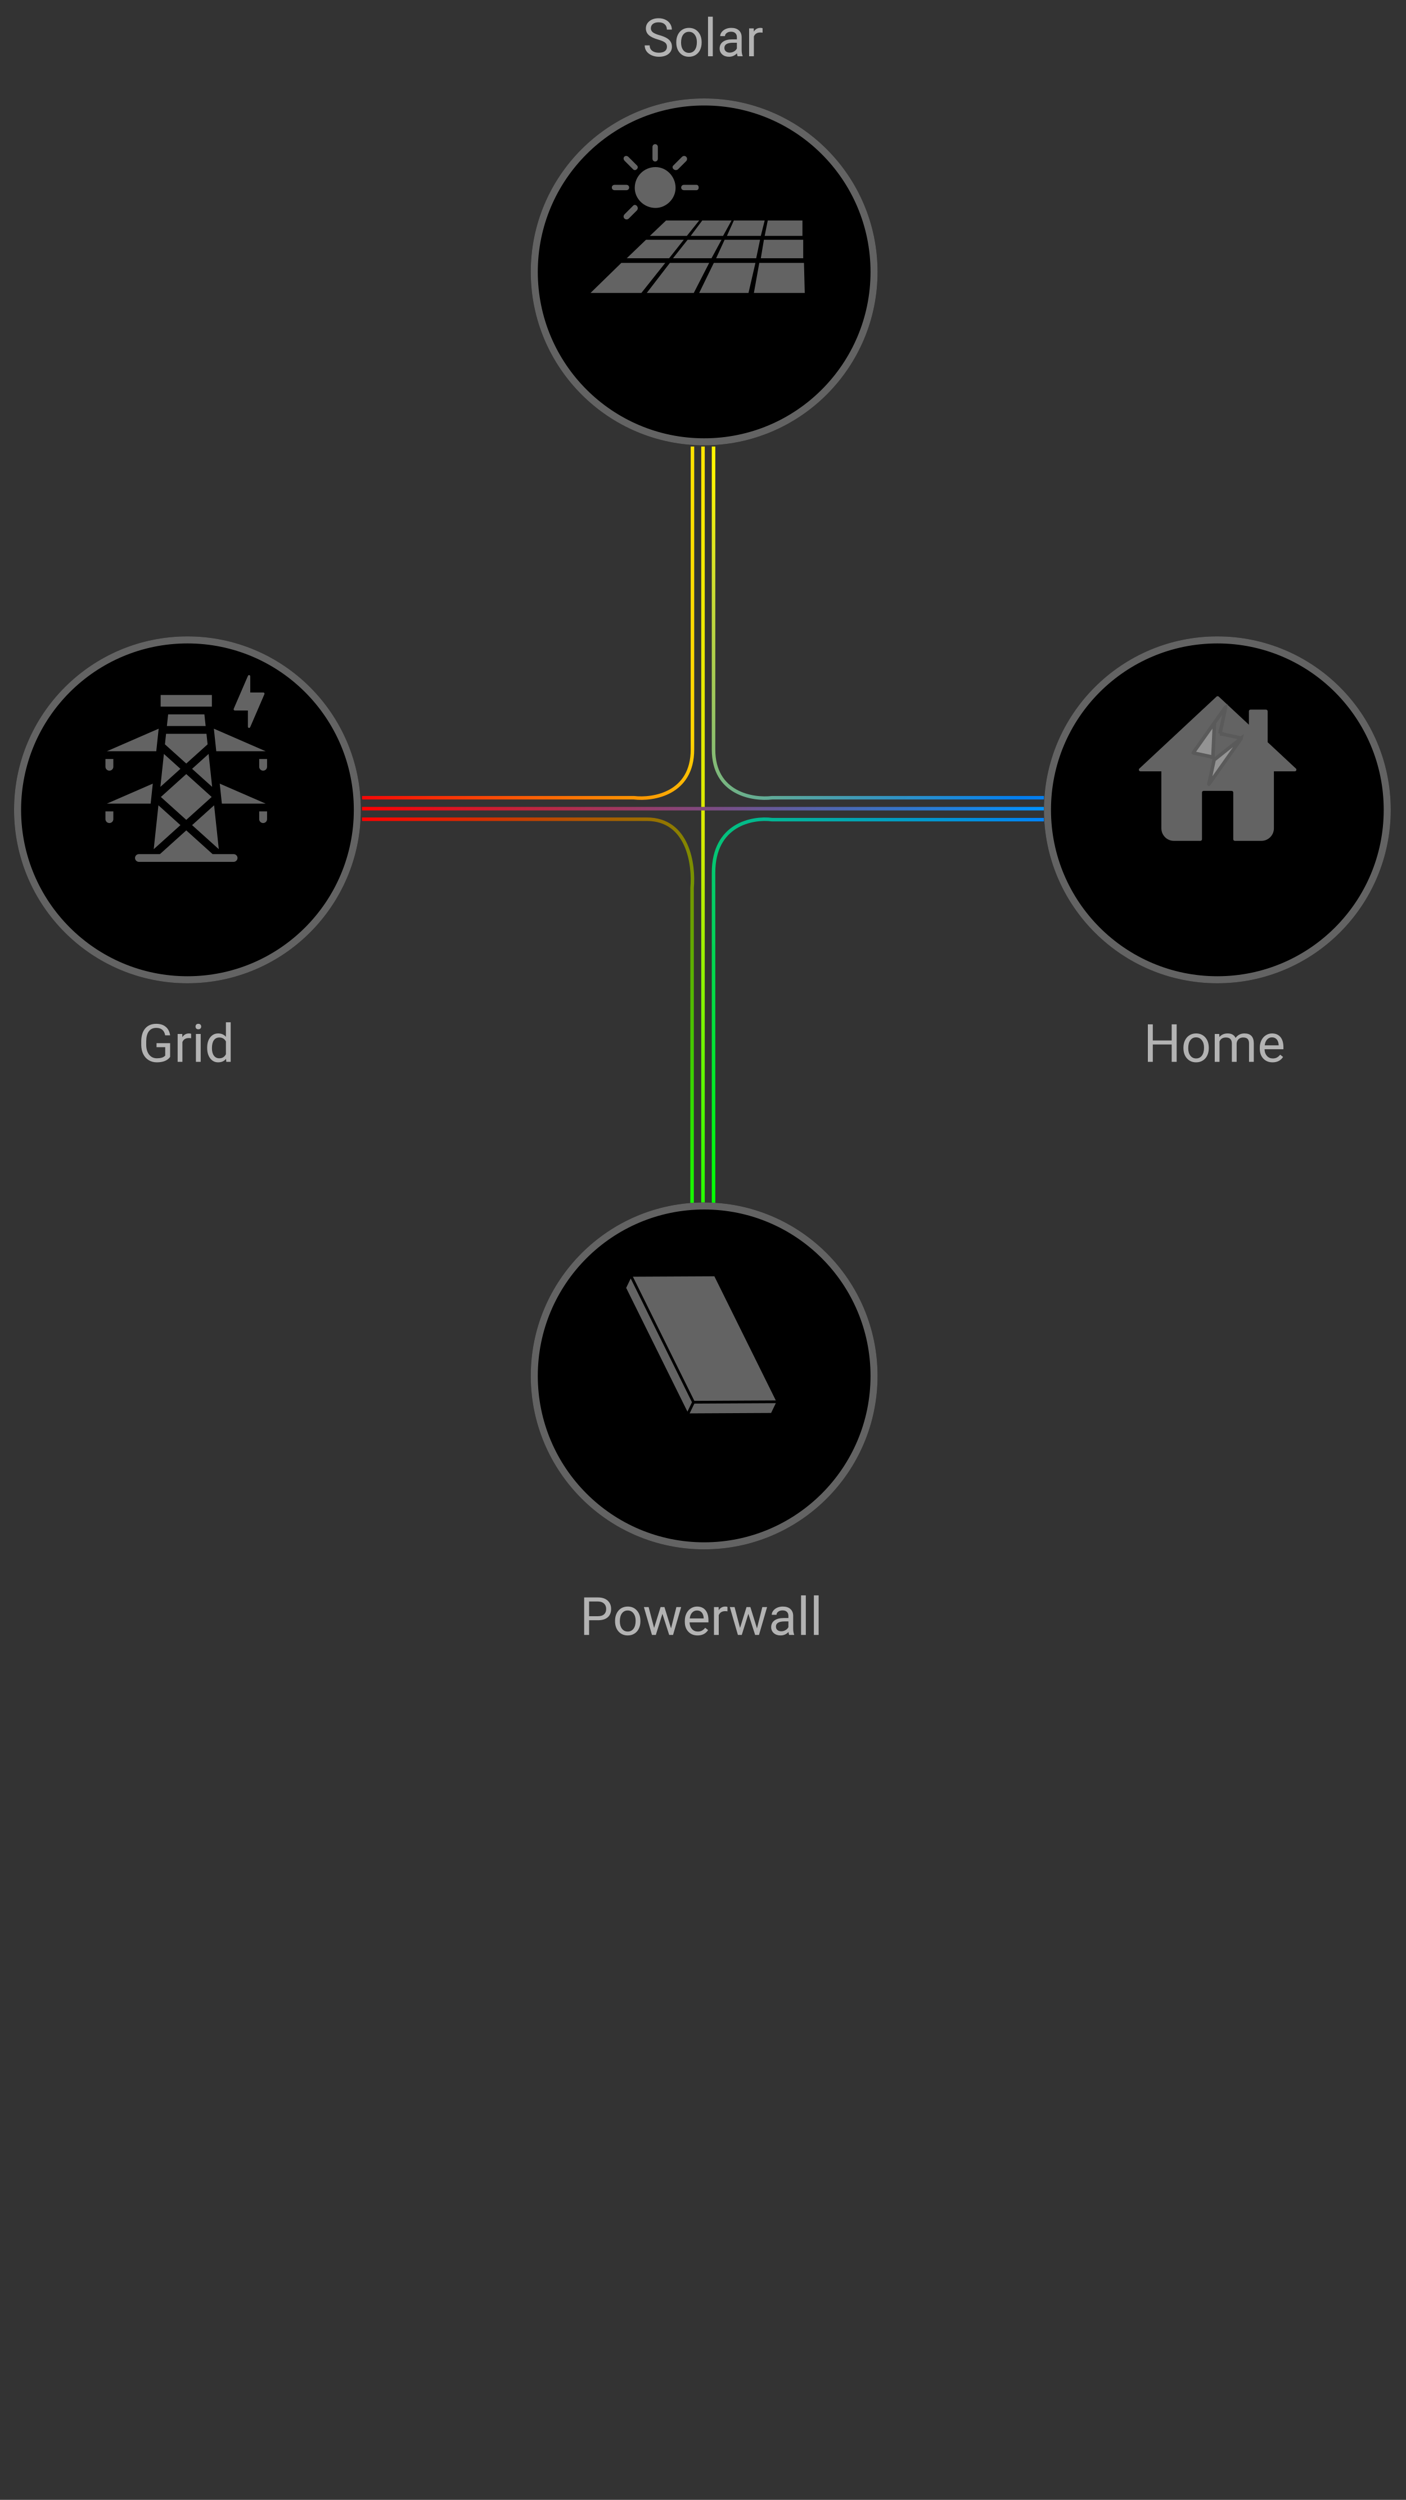 <svg width="400" height="711" viewBox="0 0 400 711" fill="none" xmlns="http://www.w3.org/2000/svg">
<rect x="0" y="0" width="400" height="711" fill="#333333" stroke="none"/>
<g id="frame_medium_size">
<path id="curve1" d="M197 127C197 150.502 197 200.641 197 213.176C197 225.71 185.895 227.538 180.342 226.886H103" stroke="url(#paint0_linear)"/>
<path id="curve2" d="M203 127C203 150.502 203 200.641 203 213.176C203 225.71 214.105 227.538 219.658 226.886H297" stroke="url(#paint1_linear)"/>
<path id="curve3" d="M103 233C125.092 233 172.223 233 184.005 233C195.788 233 197.506 245.996 196.892 252.494L196.892 343" stroke="url(#paint2_linear)"/>
<path id="curve4" d="M203 343C203 317.147 203 261.995 203 248.207C203 234.419 214.105 232.408 219.658 233.126H297" stroke="url(#paint3_linear)"/>
<path id="line2" d="M200 127L200 343" stroke="url(#paint4_linear)"/>
<path id="line1" d="M103 230L297 230" stroke="url(#paint5_linear)"/>
<g id="dead_status">
<g id="dead_circle_left">
<circle cx="53.33" cy="230.33" r="49.33" fill="black"/>
<circle cx="53.33" cy="230.33" r="48.33" stroke="#C6C6C6" stroke-opacity="0.5" stroke-width="2"/>
</g>
<g id="dead_circle_right">
<circle cx="346.33" cy="230.33" r="49.33" fill="black"/>
<circle cx="346.33" cy="230.33" r="48.33" stroke="#C6C6C6" stroke-opacity="0.5" stroke-width="2"/>
</g>
<g id="dead_circle_bottom">
<circle cx="200.33" cy="391.33" r="49.33" fill="black"/>
<circle cx="200.33" cy="391.33" r="48.33" stroke="#C6C6C6" stroke-opacity="0.5" stroke-width="2"/>
</g>
<g id="dead_circle_top">
<circle cx="200.33" cy="77.33" r="49.33" fill="black"/>
<circle cx="200.33" cy="77.33" r="48.33" stroke="#C6C6C6" stroke-opacity="0.5" stroke-width="2"/>
</g>
<g id="dead_solar">
<path id="Vector" fill-rule="evenodd" clip-rule="evenodd" d="M186.501 47.522C189.57 47.522 192.201 50.153 192.201 53.441C192.201 56.511 189.57 59.142 186.501 59.142C183.212 59.142 180.581 56.511 180.581 53.441C180.581 50.153 183.212 47.522 186.501 47.522Z" fill="#C6C6C6" fill-opacity="0.5"/>
<path id="Vector_2" d="M185.624 41.822C185.624 40.726 187.158 40.726 187.158 41.822V45.111C187.158 46.207 185.624 46.207 185.624 45.111V41.822Z" fill="#C6C6C6" fill-opacity="0.5"/>
<path id="Vector_3" d="M177.731 45.768C176.854 44.891 177.951 43.795 178.827 44.672L181.239 47.084C181.897 47.741 180.801 48.838 180.143 48.18L177.731 45.768Z" fill="#C6C6C6" fill-opacity="0.5"/>
<path id="Vector_4" d="M174.881 54.099C173.785 54.099 173.785 52.565 174.881 52.565H178.17C179.266 52.565 179.266 54.099 178.17 54.099H174.881Z" fill="#C6C6C6" fill-opacity="0.5"/>
<path id="Vector_5" d="M178.827 62.211C177.951 62.868 176.854 61.772 177.731 60.895L180.143 58.484C180.801 57.826 181.897 58.922 181.239 59.799L178.827 62.211Z" fill="#C6C6C6" fill-opacity="0.5"/>
<path id="Vector_6" d="M198.12 52.565C198.997 52.565 198.997 54.099 198.12 54.099H194.612C193.516 54.099 193.516 52.565 194.612 52.565H198.12Z" fill="#C6C6C6" fill-opacity="0.5"/>
<path id="Vector_7" d="M193.954 44.672C194.831 43.795 195.928 44.891 195.27 45.768L192.858 48.18C191.981 48.838 190.885 47.741 191.543 47.084L193.954 44.672Z" fill="#C6C6C6" fill-opacity="0.5"/>
<path id="Vector_8" fill-rule="evenodd" clip-rule="evenodd" d="M182.469 83.32H168L176.769 74.77H189.265L182.469 83.32Z" fill="#C6C6C6" fill-opacity="0.5"/>
<path id="Vector_9" fill-rule="evenodd" clip-rule="evenodd" d="M197.377 83.32H184.004L190.581 74.77H201.762L197.377 83.32Z" fill="#C6C6C6" fill-opacity="0.5"/>
<path id="Vector_10" fill-rule="evenodd" clip-rule="evenodd" d="M212.943 83.32H198.912L203.077 74.77H214.916L212.943 83.32Z" fill="#C6C6C6" fill-opacity="0.5"/>
<path id="Vector_11" fill-rule="evenodd" clip-rule="evenodd" d="M228.727 74.77L228.946 83.32H214.477L216.012 74.77H228.727Z" fill="#C6C6C6" fill-opacity="0.5"/>
<path id="Vector_12" fill-rule="evenodd" clip-rule="evenodd" d="M190.362 73.455H178.304L183.785 68.194H194.527L190.362 73.455Z" fill="#C6C6C6" fill-opacity="0.5"/>
<path id="Vector_13" fill-rule="evenodd" clip-rule="evenodd" d="M202.419 73.455H191.458L195.623 68.194H205.269L202.419 73.455Z" fill="#C6C6C6" fill-opacity="0.5"/>
<path id="Vector_14" fill-rule="evenodd" clip-rule="evenodd" d="M215.135 73.455H203.735L206.146 68.194H216.231L215.135 73.455Z" fill="#C6C6C6" fill-opacity="0.5"/>
<path id="Vector_15" fill-rule="evenodd" clip-rule="evenodd" d="M228.508 68.194V73.455H216.45L217.327 68.194H228.508Z" fill="#C6C6C6" fill-opacity="0.5"/>
<path id="Vector_16" fill-rule="evenodd" clip-rule="evenodd" d="M218.423 62.713H228.289V67.097H217.546L218.423 62.713Z" fill="#C6C6C6" fill-opacity="0.5"/>
<path id="Vector_17" fill-rule="evenodd" clip-rule="evenodd" d="M208.777 62.713H217.546L216.45 67.097H206.804L208.777 62.713Z" fill="#C6C6C6" fill-opacity="0.5"/>
<path id="Vector_18" fill-rule="evenodd" clip-rule="evenodd" d="M199.789 62.713H208.119L205.708 67.097H196.5L199.789 62.713Z" fill="#C6C6C6" fill-opacity="0.5"/>
<path id="Vector_19" fill-rule="evenodd" clip-rule="evenodd" d="M189.485 62.713H198.912L195.404 67.097H184.881L189.485 62.713Z" fill="#C6C6C6" fill-opacity="0.5"/>
</g>
<g id="dead_grid">
<path id="Vector_20" fill-rule="evenodd" clip-rule="evenodd" d="M70.523 202.079C70.477 202.079 70.44 202.079 70.403 202.079C69.219 202.079 68.033 202.072 66.85 202.084C66.577 202.087 66.379 201.843 66.508 201.549C67.395 199.511 68.274 197.47 69.155 195.43C69.614 194.368 70.073 193.307 70.531 192.244C70.61 192.064 70.76 191.974 70.922 192.007C71.098 192.044 71.198 192.181 71.198 192.382C71.199 193.866 71.199 195.35 71.199 196.833C71.199 196.871 71.199 196.908 71.199 196.955C71.243 196.955 71.28 196.955 71.317 196.955C72.497 196.955 73.678 196.955 74.859 196.956C75.073 196.956 75.212 197.04 75.243 197.215C75.258 197.298 75.244 197.4 75.21 197.479C74.685 198.705 74.155 199.928 73.625 201.152C72.816 203.025 72.007 204.898 71.198 206.77C71.103 206.991 70.945 207.078 70.758 207.018C70.623 206.974 70.533 206.859 70.523 206.717C70.522 206.686 70.523 206.653 70.523 206.622C70.523 205.148 70.523 203.674 70.523 202.199C70.523 202.162 70.523 202.125 70.523 202.079Z" fill="#C6C6C6" fill-opacity="0.5"/>
<path id="Vector_21" d="M30 230.777H32.243V232.985C32.243 233.592 31.738 234.089 31.122 234.089C30.505 234.089 30 233.592 30 232.985V230.777ZM73.739 232.985C73.739 233.592 74.244 234.089 74.861 234.089C75.478 234.089 75.982 233.592 75.982 232.985V230.777H73.739V232.985ZM42.864 228.57L43.469 222.879L30.387 228.57H42.864ZM62.513 222.879L63.118 228.57H75.595L62.513 222.879ZM31.122 219.187C31.738 219.187 32.243 218.69 32.243 218.083V215.876H30V218.083C30 218.69 30.505 219.187 31.122 219.187ZM73.739 215.876V218.083C73.739 218.69 74.244 219.187 74.861 219.187C75.478 219.187 75.982 218.69 75.982 218.083V215.876H73.739ZM45.141 207.249L30.387 213.668H44.456L45.141 207.249ZM75.595 213.668L60.842 207.249L61.526 213.668H75.595ZM43.733 241.523L51.331 234.68L45.068 229.039L43.733 241.523ZM60.219 226.671L52.991 220.158L45.763 226.671L52.991 233.184L60.219 226.671ZM60.915 229.039L54.651 234.68L62.249 241.523L60.915 229.039ZM46.627 214.429L45.628 223.801L51.331 218.663L46.627 214.429ZM46.924 211.703L52.991 217.167L59.059 211.703L58.739 208.701H47.243L46.924 211.703ZM54.651 218.663L60.354 223.801L59.35 214.429L54.651 218.663ZM47.832 203.181L47.479 206.493H58.503L58.15 203.181H47.832ZM60.281 197.662H45.701V200.974H60.281V197.662ZM66.449 242.92H60.477L52.991 236.175L45.505 242.92H39.533C38.916 242.92 38.411 243.417 38.411 244.024C38.411 244.631 38.916 245.127 39.533 245.127H66.449C67.066 245.127 67.571 244.631 67.571 244.024C67.571 243.417 67.066 242.92 66.449 242.92Z" fill="#C6C6C6" fill-opacity="0.5"/>
</g>
<g id="dead_home">
<path id="Vector_22" fill-rule="evenodd" clip-rule="evenodd" d="M362.418 219.382V235.6C362.418 237.556 360.816 239.156 358.861 239.156H351.32C351.065 239.156 350.856 238.948 350.856 238.693V225.399C350.856 225.144 350.648 224.936 350.393 224.936H342.427C342.172 224.936 341.964 225.144 341.964 225.399V238.693C341.964 238.948 341.756 239.156 341.501 239.156H333.961C332.005 239.156 330.404 237.556 330.404 235.6V219.382H324.465C324.044 219.382 323.84 218.867 324.149 218.581L346.094 198.125C346.272 197.958 346.548 197.958 346.727 198.125L355.304 206.12V202.292C355.304 202.037 355.512 201.829 355.767 201.829H360.176C360.431 201.829 360.639 202.037 360.639 202.292V211.093L368.673 218.581C368.982 218.867 368.777 219.382 368.356 219.382H362.418V219.382Z" fill="#C6C6C6" fill-opacity="0.5"/>
<path id="Vector_23" d="M345.556 215.45L345.45 215.939L345.556 215.45ZM345.556 215.45L345.067 215.344M345.556 215.45L345.067 215.344M345.067 215.344L345.067 215.344L345.067 215.344L345.066 215.344L345.066 215.344L345.065 215.344L345.065 215.344L345.065 215.344L345.064 215.344L345.064 215.344L345.063 215.344L345.063 215.344L345.063 215.343L345.062 215.343L345.062 215.343L345.061 215.343L345.061 215.343L345.061 215.343L345.06 215.343L345.06 215.343L345.059 215.343L345.059 215.343L345.059 215.343L345.058 215.342L345.058 215.342L345.057 215.342L345.057 215.342L345.057 215.342L345.056 215.342L345.056 215.342L345.055 215.342L345.055 215.342L345.055 215.342L345.054 215.342L345.054 215.342L345.053 215.341L345.053 215.341L345.053 215.341L345.052 215.341L345.052 215.341L345.051 215.341L345.051 215.341L345.051 215.341L345.05 215.341L345.05 215.341L345.049 215.341L345.049 215.341L345.049 215.34L345.048 215.34L345.048 215.34L345.047 215.34L345.047 215.34L345.047 215.34L345.046 215.34L345.046 215.34L345.046 215.34L345.045 215.34L345.045 215.34L345.044 215.34L345.044 215.339L345.044 215.339L345.043 215.339L345.043 215.339L345.042 215.339L345.042 215.339L345.042 215.339L345.041 215.339L345.041 215.339L345.041 215.339L345.04 215.339L345.04 215.339L345.039 215.338L345.039 215.338L345.039 215.338L345.038 215.338L345.038 215.338L345.037 215.338L345.037 215.338L345.037 215.338L345.036 215.338L345.036 215.338L345.036 215.338L345.035 215.338L345.035 215.337L345.034 215.337L345.034 215.337L345.034 215.337L345.033 215.337L345.033 215.337L345.032 215.337L345.032 215.337L345.032 215.337L345.031 215.337L345.031 215.337L345.031 215.337L345.03 215.336L345.03 215.336L345.029 215.336L345.029 215.336L345.029 215.336L345.028 215.336L345.028 215.336L345.028 215.336L345.027 215.336L345.027 215.336L345.026 215.336L345.026 215.336L345.026 215.335L345.025 215.335L345.025 215.335L345.025 215.335L345.024 215.335L345.024 215.335L345.023 215.335L345.023 215.335L345.023 215.335L345.022 215.335L345.022 215.335L345.022 215.335L345.021 215.334L345.021 215.334L345.02 215.334L345.02 215.334L345.02 215.334L345.019 215.334L345.019 215.334L345.019 215.334L345.018 215.334L345.018 215.334L345.018 215.334L345.017 215.334L345.017 215.334L345.016 215.333L345.016 215.333L345.016 215.333L345.015 215.333L345.015 215.333L345.015 215.333L345.014 215.333L345.014 215.333L345.013 215.333L345.013 215.333L345.013 215.333L345.012 215.333L345.012 215.332L345.012 215.332L345.011 215.332L345.011 215.332L345.011 215.332L345.01 215.332L345.01 215.332L345.009 215.332L345.009 215.332L345.009 215.332L345.008 215.332L345.008 215.332L345.008 215.332L345.007 215.331L345.007 215.331L345.007 215.331L345.006 215.331L345.006 215.331L345.005 215.331L345.005 215.331L345.005 215.331L345.004 215.331L345.004 215.331L345.004 215.331L345.003 215.331L345.003 215.331L345.003 215.33L345.002 215.33L345.002 215.33L345.001 215.33L345.001 215.33L345.001 215.33L345 215.33L345 215.33L345 215.33L344.999 215.33L344.999 215.33L344.999 215.33L344.998 215.33L344.998 215.329L344.998 215.329L344.997 215.329L344.997 215.329L344.996 215.329L344.996 215.329L344.996 215.329L344.995 215.329L344.995 215.329L344.995 215.329L344.994 215.329L344.994 215.329L344.994 215.329L344.993 215.328L344.993 215.328L344.993 215.328L344.992 215.328L344.992 215.328L344.991 215.328L344.991 215.328L344.991 215.328L344.99 215.328L344.99 215.328L344.99 215.328L344.989 215.328L344.989 215.328L344.989 215.327L344.988 215.327L344.988 215.327L344.988 215.327L344.987 215.327L344.987 215.327L344.987 215.327L344.986 215.327L344.986 215.327L344.985 215.327L344.985 215.327L344.985 215.327L344.984 215.327L344.984 215.326L344.984 215.326L344.983 215.326L344.983 215.326L344.983 215.326L344.982 215.326L344.982 215.326L344.982 215.326L344.981 215.326L344.981 215.326L344.981 215.326L344.98 215.326L344.98 215.326L344.98 215.325L344.979 215.325L344.979 215.325L344.978 215.325L344.978 215.325L344.978 215.325L344.977 215.325L344.977 215.325L344.977 215.325L344.976 215.325L344.976 215.325L344.976 215.325L344.975 215.325L344.975 215.324L344.975 215.324L344.974 215.324L344.974 215.324L344.974 215.324L344.973 215.324L344.973 215.324L344.973 215.324L344.972 215.324L344.972 215.324L344.972 215.324L344.971 215.324L344.971 215.324L344.971 215.324L344.97 215.323L344.97 215.323L344.969 215.323L344.969 215.323L344.969 215.323L344.968 215.323L344.968 215.323L344.968 215.323L344.967 215.323L344.967 215.323L344.967 215.323L344.966 215.323L344.966 215.323L344.966 215.322L344.965 215.322L344.965 215.322L344.965 215.322L344.964 215.322L344.964 215.322L344.964 215.322L344.963 215.322L344.963 215.322L344.963 215.322L344.962 215.322L344.962 215.322L344.962 215.322L344.961 215.322L344.961 215.321L344.961 215.321L344.96 215.321L344.96 215.321L344.96 215.321L344.959 215.321L344.959 215.321L344.959 215.321L344.958 215.321L344.958 215.321L344.958 215.321L344.957 215.321L344.957 215.321L344.957 215.32L344.956 215.32L344.956 215.32L344.955 215.32L344.955 215.32L344.955 215.32L344.954 215.32L344.954 215.32L344.954 215.32L344.953 215.32L344.953 215.32L344.953 215.32L344.952 215.32L344.952 215.32L344.952 215.319L344.951 215.319L344.951 215.319L344.951 215.319L344.95 215.319L344.95 215.319L344.95 215.319L344.949 215.319L344.949 215.319L344.949 215.319L344.948 215.319L344.948 215.319L344.948 215.319L344.947 215.319L344.947 215.318L344.947 215.318L344.946 215.318L344.946 215.318L344.946 215.318L344.945 215.318L344.945 215.318L344.945 215.318L344.944 215.318L344.944 215.318L344.944 215.318L344.943 215.318L344.943 215.318L344.943 215.317L344.942 215.317L344.942 215.317L344.942 215.317L344.941 215.317L344.941 215.317L344.941 215.317L344.94 215.317L344.94 215.317L344.94 215.317L344.939 215.317L344.939 215.317L344.939 215.317L344.938 215.317L344.938 215.316L344.938 215.316L344.937 215.316L344.937 215.316L344.937 215.316L344.936 215.316L344.936 215.316L344.936 215.316L344.935 215.316L344.935 215.316L344.935 215.316L344.934 215.316L344.934 215.316L344.934 215.316L344.933 215.315L344.933 215.315L344.933 215.315L344.932 215.315L344.932 215.315L344.932 215.315L344.931 215.315L344.931 215.315L344.931 215.315L344.93 215.315L344.93 215.315L344.93 215.315L344.929 215.315L344.929 215.315L344.929 215.314L344.928 215.314L344.928 215.314L344.928 215.314L344.927 215.314L344.927 215.314L344.927 215.314L344.926 215.314L344.926 215.314L344.926 215.314L344.925 215.314L344.925 215.314L344.925 215.314L344.924 215.314L344.924 215.313L344.924 215.313L344.923 215.313L344.923 215.313L344.923 215.313L344.922 215.313L344.922 215.313L344.922 215.313L344.921 215.313L344.921 215.313L344.921 215.313L344.92 215.313L344.92 215.313L344.92 215.313L344.919 215.312L344.919 215.312L344.919 215.312L344.918 215.312L344.918 215.312L344.918 215.312L344.917 215.312L344.917 215.312L344.917 215.312L344.916 215.312L344.916 215.312L344.916 215.312L344.915 215.312L344.915 215.312L344.915 215.311L344.915 215.311L344.914 215.311L344.914 215.311L344.914 215.311L344.913 215.311L344.913 215.311L344.913 215.311L344.912 215.311L344.912 215.311L344.912 215.311L344.911 215.311L344.911 215.311L344.911 215.311L344.91 215.31L344.91 215.31L344.91 215.31L344.909 215.31L344.909 215.31L344.909 215.31L344.908 215.31L344.908 215.31L344.908 215.31L344.907 215.31L344.907 215.31L344.907 215.31L344.906 215.31L344.906 215.31L344.906 215.309L344.905 215.309L344.905 215.309L344.905 215.309L344.904 215.309L344.904 215.309L344.904 215.309L344.903 215.309L344.903 215.309L344.903 215.309L344.902 215.309L344.902 215.309L344.902 215.309L344.901 215.309L344.901 215.308L344.901 215.308L344.9 215.308L344.9 215.308L344.9 215.308L344.899 215.308L344.899 215.308L344.899 215.308L344.898 215.308L344.898 215.308L344.898 215.308L344.897 215.308L344.897 215.308L344.897 215.308L344.896 215.307L344.896 215.307L344.896 215.307L344.895 215.307L344.895 215.307L344.895 215.307L344.894 215.307L344.894 215.307L344.894 215.307L344.893 215.307L344.893 215.307L344.893 215.307L344.892 215.307L344.892 215.307L344.892 215.306L344.892 215.306L344.891 215.306L344.891 215.306L344.891 215.306L344.89 215.306L344.89 215.306L344.89 215.306L344.889 215.306L344.889 215.306L344.889 215.306L344.888 215.306L344.888 215.306L344.888 215.306L344.887 215.305L344.887 215.305C344.433 215.207 343.979 215.108 343.524 215.009C342.201 214.721 340.875 214.432 339.548 214.159C339.494 214.147 339.481 214.121 339.479 214.118C339.478 214.115 339.476 214.108 339.478 214.096C339.48 214.083 339.487 214.053 339.518 214.01C341.069 211.828 342.614 209.642 344.158 207.457C344.609 206.819 345.061 206.18 345.512 205.542L345.512 205.542M345.067 215.344L345.512 205.542M345.512 205.542C345.938 204.939 346.364 204.336 346.791 203.733C347.403 202.867 348.016 202 348.628 201.134C348.656 201.094 348.679 201.077 348.691 201.07C348.691 201.071 348.692 201.071 348.693 201.071C348.695 201.081 348.699 201.11 348.687 201.165L348.687 201.165M345.512 205.542L348.687 201.165M348.687 201.165C348.199 203.428 347.709 205.69 347.22 207.95L347.22 207.951L347.22 207.951L347.22 207.951L347.219 207.952L347.219 207.952L347.219 207.952L347.219 207.953L347.219 207.953L347.219 207.953L347.219 207.954L347.219 207.954L347.219 207.954L347.219 207.955L347.219 207.955L347.219 207.955L347.219 207.956L347.219 207.956L347.218 207.956L347.218 207.957L347.218 207.957L347.218 207.957L347.218 207.958L347.218 207.958L347.218 207.958L347.218 207.959L347.218 207.959L347.218 207.96L347.218 207.96L347.218 207.96L347.218 207.961L347.217 207.961L347.217 207.961L347.217 207.962L347.217 207.962L347.217 207.962L347.217 207.963L347.217 207.963L347.217 207.963L347.217 207.964L347.217 207.964L347.217 207.964L347.217 207.965L347.217 207.965L347.217 207.965L347.216 207.966L347.216 207.966L347.216 207.966L347.216 207.967L347.216 207.967L347.216 207.967L347.216 207.968L347.216 207.968L347.216 207.968L347.216 207.969L347.216 207.969L347.216 207.969L347.216 207.97L347.216 207.97L347.215 207.97L347.215 207.971L347.215 207.971L347.215 207.971L347.215 207.972L347.215 207.972L347.215 207.972L347.215 207.973L347.215 207.973L347.215 207.973L347.215 207.974L347.215 207.974L347.215 207.974L347.214 207.975L347.214 207.975L347.214 207.975L347.214 207.976L347.214 207.976L347.214 207.976L347.214 207.977L347.214 207.977L347.214 207.977L347.214 207.978L347.214 207.978L347.214 207.978L347.214 207.979L347.214 207.979L347.213 207.979L347.213 207.98L347.213 207.98L347.213 207.98L347.213 207.981L347.213 207.981L347.213 207.981L347.213 207.982L347.213 207.982L347.213 207.983L347.213 207.983L347.213 207.983L347.213 207.984L347.213 207.984L347.212 207.984L347.212 207.985L347.212 207.985L347.212 207.985L347.212 207.986L347.212 207.986L347.212 207.986L347.212 207.987L347.212 207.987L347.212 207.987L347.212 207.988L347.212 207.988L347.212 207.988L347.211 207.989L347.211 207.989L347.211 207.989L347.211 207.99L347.211 207.99L347.211 207.99L347.211 207.991L347.211 207.991L347.211 207.991L347.211 207.992L347.211 207.992L347.211 207.992L347.211 207.993L347.211 207.993L347.21 207.993L347.21 207.994L347.21 207.994L347.21 207.994L347.21 207.995L347.21 207.995L347.21 207.995L347.21 207.996L347.21 207.996L347.21 207.996L347.21 207.997L347.21 207.997L347.21 207.998L347.209 207.998L347.209 207.998L347.209 207.999L347.209 207.999L347.209 207.999L347.209 208L347.209 208L347.209 208L347.209 208.001L347.209 208.001L347.209 208.001L347.209 208.002L347.209 208.002L347.209 208.002L347.208 208.003L347.208 208.003L347.208 208.003L347.208 208.004L347.208 208.004L347.208 208.004L347.208 208.005L347.208 208.005L347.208 208.005L347.208 208.006L347.208 208.006L347.208 208.006L347.208 208.007L347.207 208.007L347.207 208.008L347.207 208.008L347.207 208.008L347.207 208.009L347.207 208.009L347.207 208.009L347.207 208.01L347.207 208.01L347.207 208.01L347.207 208.011L347.207 208.011L347.207 208.011L347.206 208.012L347.206 208.012L347.206 208.012L347.206 208.013L347.206 208.013L347.206 208.013L347.206 208.014L347.206 208.014L347.206 208.014L347.206 208.015L347.206 208.015L347.206 208.015L347.206 208.016L347.206 208.016L347.205 208.017L347.205 208.017L347.205 208.017L347.205 208.018L347.205 208.018L347.205 208.018L347.205 208.019L347.205 208.019L347.205 208.019L347.205 208.02L347.205 208.02L347.205 208.02L347.205 208.021L347.204 208.021L347.204 208.021L347.204 208.022L347.204 208.022L347.204 208.022L347.204 208.023L347.204 208.023L347.204 208.024L347.204 208.024L347.204 208.024L347.204 208.025L347.204 208.025L347.204 208.025L347.203 208.026L347.203 208.026L347.203 208.026L347.203 208.027L347.203 208.027L347.203 208.027L347.203 208.028L347.203 208.028L347.203 208.028L347.203 208.029L347.203 208.029L347.203 208.029L347.203 208.03L347.202 208.03L347.202 208.031L347.202 208.031L347.202 208.031L347.202 208.032L347.202 208.032L347.202 208.032L347.202 208.033L347.202 208.033L347.202 208.033L347.202 208.034L347.202 208.034L347.202 208.034L347.201 208.035L347.201 208.035L347.201 208.036L347.201 208.036L347.201 208.036L347.201 208.037L347.201 208.037L347.201 208.037L347.201 208.038L347.201 208.038L347.201 208.038L347.201 208.039L347.201 208.039L347.2 208.039L347.2 208.04L347.2 208.04L347.2 208.041L347.2 208.041L347.2 208.041L347.2 208.042L347.2 208.042L347.2 208.042L347.2 208.043L347.2 208.043L347.2 208.043L347.2 208.044L347.199 208.044L347.199 208.044L347.199 208.045L347.199 208.045L347.199 208.046L347.199 208.046L347.199 208.046L347.199 208.047L347.199 208.047L347.199 208.047L347.199 208.048L347.199 208.048L347.199 208.048L347.198 208.049L347.198 208.049L347.198 208.05L347.198 208.05L347.198 208.05L347.198 208.051L347.198 208.051L347.198 208.051L347.198 208.052L347.198 208.052L347.198 208.052L347.198 208.053L347.198 208.053L347.197 208.053L347.197 208.054L347.197 208.054L347.197 208.055L347.197 208.055L347.197 208.055L347.197 208.056L347.197 208.056L347.197 208.056L347.197 208.057L347.197 208.057L347.197 208.058L347.196 208.058L347.196 208.058L347.196 208.059L347.196 208.059L347.196 208.059L347.196 208.06L347.196 208.06L347.196 208.06L347.196 208.061L347.196 208.061L347.196 208.062L347.196 208.062L347.196 208.062L347.195 208.063L347.195 208.063L347.195 208.063L347.195 208.064L347.195 208.064L347.195 208.064L347.195 208.065L347.195 208.065L347.195 208.066L347.195 208.066L347.195 208.066L347.195 208.067L347.194 208.067L347.194 208.067L347.194 208.068L347.194 208.068L347.194 208.069L347.194 208.069L347.194 208.069L347.194 208.07L347.194 208.07L347.194 208.07L347.194 208.071L347.194 208.071L347.194 208.072L347.193 208.072L347.193 208.072L347.193 208.073L347.193 208.073L347.193 208.073L347.193 208.074L347.193 208.074L347.193 208.075L347.193 208.075L347.193 208.075L347.193 208.076L347.193 208.076L347.192 208.076L347.192 208.077L347.192 208.077L347.192 208.078L347.192 208.078L347.192 208.078L347.192 208.079L347.192 208.079L347.192 208.079L347.192 208.08L347.192 208.08L347.192 208.081L347.191 208.081L347.191 208.081L347.191 208.082L347.191 208.082L347.191 208.082L347.191 208.083L347.191 208.083L347.191 208.084L347.191 208.084L347.191 208.084L347.191 208.085L347.191 208.085L347.191 208.085L347.19 208.086L347.19 208.086L347.19 208.087L347.19 208.087L347.19 208.087L347.19 208.088L347.19 208.088L347.19 208.089L347.19 208.089L347.19 208.089L347.19 208.09L347.19 208.09L347.189 208.09L347.189 208.091L347.189 208.091L347.189 208.092L347.189 208.092L347.189 208.092L347.189 208.093L347.189 208.093L347.189 208.094L347.189 208.094L347.189 208.094L347.189 208.095L347.188 208.095L347.188 208.095L347.188 208.096L347.188 208.096L347.188 208.097L347.188 208.097L347.188 208.097L347.188 208.098L347.188 208.098L347.188 208.099L347.188 208.099L347.187 208.099L347.187 208.1L347.187 208.1L347.187 208.101L347.187 208.101L347.187 208.101L347.187 208.102L347.187 208.102L347.187 208.103L347.187 208.103L347.187 208.103L347.187 208.104L347.186 208.104L347.186 208.104L347.186 208.105L347.186 208.105L347.186 208.106L347.186 208.106L347.186 208.106L347.186 208.107L347.186 208.107L347.186 208.108L347.186 208.108L347.186 208.108L347.185 208.109L347.185 208.109L347.185 208.11L347.185 208.11L347.185 208.11L347.185 208.111L347.185 208.111L347.185 208.112L347.185 208.112L347.185 208.112L347.185 208.113L347.185 208.113L347.184 208.114L347.184 208.114L347.184 208.114L347.184 208.115L347.184 208.115L347.184 208.116L347.184 208.116L347.184 208.116L347.184 208.117L347.184 208.117L347.184 208.118L347.183 208.118L347.183 208.118L347.183 208.119L347.183 208.119L347.183 208.12L347.183 208.12L347.183 208.12L347.183 208.121L347.183 208.121L347.183 208.122L347.183 208.122L347.183 208.122L347.182 208.123L347.182 208.123L347.182 208.124L347.182 208.124L347.182 208.124L347.182 208.125L347.182 208.125L347.182 208.126L347.182 208.126L347.182 208.127L347.182 208.127L347.181 208.127L347.181 208.128L347.181 208.128L347.181 208.129L347.181 208.129L347.181 208.129L347.181 208.13L347.181 208.13L347.181 208.131L347.181 208.131L347.181 208.131L347.18 208.132L347.18 208.132L347.18 208.133L347.18 208.133L347.18 208.133L347.18 208.134L347.18 208.134L347.18 208.135L347.18 208.135L347.18 208.136L347.18 208.136L347.179 208.136L347.074 208.625M348.687 201.165L347.074 208.625M347.074 208.625L347.562 208.731M347.074 208.625L347.562 208.731M347.562 208.731L347.563 208.731L347.563 208.731L347.564 208.731L347.564 208.731L347.564 208.731L347.565 208.731L347.565 208.731L347.565 208.732L347.566 208.732L347.566 208.732L347.567 208.732L347.567 208.732L347.567 208.732L347.568 208.732L347.568 208.732L347.568 208.732L347.569 208.732L347.569 208.732L347.57 208.732L347.57 208.733L347.57 208.733L347.571 208.733L347.571 208.733L347.571 208.733L347.572 208.733L347.572 208.733L347.573 208.733L347.573 208.733L347.573 208.733L347.574 208.733L347.574 208.733L347.575 208.734L347.575 208.734L347.575 208.734L347.576 208.734L347.576 208.734L347.576 208.734L347.577 208.734L347.577 208.734L347.578 208.734L347.578 208.734L347.578 208.734L347.579 208.734L347.579 208.734L347.579 208.735L347.58 208.735L347.58 208.735L347.58 208.735L347.581 208.735L347.581 208.735L347.582 208.735L347.582 208.735L347.582 208.735L347.583 208.735L347.583 208.735L347.583 208.735L347.584 208.736L347.584 208.736L347.585 208.736L347.585 208.736L347.585 208.736L347.586 208.736L347.586 208.736L347.586 208.736L347.587 208.736L347.587 208.736L347.588 208.736L347.588 208.736L347.588 208.736L347.589 208.737L347.589 208.737L347.589 208.737L347.59 208.737L347.59 208.737L347.59 208.737L347.591 208.737L347.591 208.737L347.592 208.737L347.592 208.737L347.592 208.737L347.593 208.737L347.593 208.738L347.593 208.738L347.594 208.738L347.594 208.738L347.595 208.738L347.595 208.738L347.595 208.738L347.596 208.738L347.596 208.738L347.596 208.738L347.597 208.738L347.597 208.738L347.597 208.738L347.598 208.739L347.598 208.739L347.599 208.739L347.599 208.739L347.599 208.739L347.6 208.739L347.6 208.739L347.6 208.739L347.601 208.739L347.601 208.739L347.601 208.739L347.602 208.739L347.602 208.739L347.602 208.74L347.603 208.74L347.603 208.74L347.604 208.74L347.604 208.74L347.604 208.74L347.605 208.74L347.605 208.74L347.605 208.74L347.606 208.74L347.606 208.74L347.606 208.74L347.607 208.741L347.607 208.741L347.608 208.741L347.608 208.741L347.608 208.741L347.609 208.741L347.609 208.741L347.609 208.741L347.61 208.741L347.61 208.741L347.61 208.741L347.611 208.741L347.611 208.741L347.611 208.742L347.612 208.742L347.612 208.742L347.613 208.742L347.613 208.742L347.613 208.742L347.614 208.742L347.614 208.742L347.614 208.742L347.615 208.742L347.615 208.742L347.615 208.742L347.616 208.742L347.616 208.743L347.616 208.743L347.617 208.743L347.617 208.743L347.617 208.743L347.618 208.743L347.618 208.743L347.619 208.743L347.619 208.743L347.619 208.743L347.62 208.743L347.62 208.743L347.62 208.743L347.621 208.744L347.621 208.744L347.621 208.744L347.622 208.744L347.622 208.744L347.622 208.744L347.623 208.744L347.623 208.744L347.623 208.744L347.624 208.744L347.624 208.744L347.625 208.744L347.625 208.744L347.625 208.744L347.626 208.745L347.626 208.745L347.626 208.745L347.627 208.745L347.627 208.745L347.627 208.745L347.628 208.745L347.628 208.745L347.628 208.745L347.629 208.745L347.629 208.745L347.629 208.745L347.63 208.745L347.63 208.746L347.63 208.746L347.631 208.746L347.631 208.746L347.631 208.746L347.632 208.746L347.632 208.746L347.633 208.746L347.633 208.746L347.633 208.746L347.634 208.746L347.634 208.746L347.634 208.746L347.635 208.747L347.635 208.747L347.635 208.747L347.636 208.747L347.636 208.747L347.636 208.747L347.637 208.747L347.637 208.747L347.637 208.747L347.638 208.747L347.638 208.747L347.638 208.747L347.639 208.747L347.639 208.747L347.639 208.748L347.64 208.748L347.64 208.748L347.64 208.748L347.641 208.748L347.641 208.748L347.641 208.748L347.642 208.748L347.642 208.748L347.643 208.748L347.643 208.748L347.643 208.748L347.644 208.748L347.644 208.749L347.644 208.749L347.645 208.749L347.645 208.749L347.645 208.749L347.646 208.749L347.646 208.749L347.646 208.749L347.647 208.749L347.647 208.749L347.647 208.749L347.648 208.749L347.648 208.749L347.648 208.749L347.649 208.75L347.649 208.75L347.649 208.75L347.65 208.75L347.65 208.75L347.65 208.75L347.651 208.75L347.651 208.75L347.651 208.75L347.652 208.75L347.652 208.75L347.652 208.75L347.653 208.75L347.653 208.751L347.653 208.751L347.654 208.751L347.654 208.751L347.654 208.751L347.655 208.751L347.655 208.751L347.655 208.751L347.656 208.751L347.656 208.751L347.656 208.751L347.657 208.751L347.657 208.751L347.657 208.751L347.658 208.752L347.658 208.752L347.658 208.752L347.659 208.752L347.659 208.752L347.659 208.752L347.66 208.752L347.66 208.752L347.661 208.752L347.661 208.752L347.661 208.752L347.662 208.752L347.662 208.752L347.662 208.752L347.663 208.753L347.663 208.753L347.663 208.753L347.664 208.753L347.664 208.753L347.664 208.753L347.665 208.753L347.665 208.753L347.665 208.753L347.666 208.753L347.666 208.753L347.666 208.753L347.667 208.753L347.667 208.754L347.667 208.754L347.668 208.754L347.668 208.754L347.668 208.754L347.669 208.754L347.669 208.754L347.669 208.754L347.67 208.754L347.67 208.754L347.67 208.754L347.671 208.754L347.671 208.754L347.671 208.754L347.672 208.755L347.672 208.755L347.672 208.755L347.673 208.755L347.673 208.755L347.673 208.755L347.674 208.755L347.674 208.755L347.674 208.755L347.675 208.755L347.675 208.755L347.675 208.755L347.676 208.755L347.676 208.755L347.676 208.756L347.677 208.756L347.677 208.756L347.677 208.756L347.678 208.756L347.678 208.756L347.678 208.756L347.679 208.756L347.679 208.756L347.679 208.756L347.68 208.756L347.68 208.756L347.68 208.756L347.68 208.756L347.681 208.757L347.681 208.757L347.681 208.757L347.682 208.757L347.682 208.757L347.682 208.757L347.683 208.757L347.683 208.757L347.683 208.757L347.684 208.757L347.684 208.757L347.684 208.757L347.685 208.757L347.685 208.757L347.685 208.758L347.686 208.758L347.686 208.758L347.686 208.758L347.687 208.758L347.687 208.758L347.687 208.758L347.688 208.758L347.688 208.758L347.688 208.758L347.689 208.758L347.689 208.758L347.689 208.758L347.69 208.758L347.69 208.759L347.69 208.759L347.691 208.759L347.691 208.759L347.691 208.759L347.692 208.759L347.692 208.759L347.692 208.759L347.693 208.759L347.693 208.759L347.693 208.759L347.694 208.759L347.694 208.759L347.694 208.759L347.695 208.76L347.695 208.76L347.695 208.76L347.696 208.76L347.696 208.76L347.696 208.76L347.697 208.76L347.697 208.76L347.697 208.76L347.698 208.76L347.698 208.76L347.698 208.76L347.699 208.76L347.699 208.76L347.699 208.761L347.7 208.761L347.7 208.761L347.7 208.761L347.701 208.761L347.701 208.761L347.701 208.761L347.701 208.761L347.702 208.761L347.702 208.761L347.702 208.761L347.703 208.761L347.703 208.761L347.703 208.761L347.704 208.762L347.704 208.762L347.704 208.762L347.705 208.762L347.705 208.762L347.705 208.762L347.706 208.762L347.706 208.762L347.706 208.762L347.707 208.762L347.707 208.762L347.707 208.762L347.708 208.762L347.708 208.762L347.708 208.762L347.709 208.763L347.709 208.763L347.709 208.763L347.71 208.763L347.71 208.763L347.71 208.763L347.711 208.763L347.711 208.763L347.711 208.763L347.712 208.763L347.712 208.763L347.712 208.763L347.713 208.763L347.713 208.763L347.713 208.764L347.714 208.764L347.714 208.764L347.714 208.764L347.715 208.764L347.715 208.764L347.715 208.764L347.715 208.764L347.716 208.764L347.716 208.764L347.716 208.764L347.717 208.764L347.717 208.764L347.717 208.764L347.718 208.765L347.718 208.765L347.718 208.765L347.719 208.765L347.719 208.765L347.719 208.765L347.72 208.765L347.72 208.765L347.72 208.765L347.721 208.765L347.721 208.765L347.721 208.765L347.722 208.765L347.722 208.765L347.722 208.766L347.723 208.766L347.723 208.766L347.723 208.766L347.724 208.766L347.724 208.766L347.724 208.766L347.725 208.766L347.725 208.766L347.725 208.766L347.726 208.766L347.726 208.766L347.726 208.766L347.726 208.766L347.727 208.766L347.727 208.767L347.727 208.767L347.728 208.767L347.728 208.767L347.728 208.767L347.729 208.767L347.729 208.767L347.729 208.767L347.73 208.767L347.73 208.767L347.73 208.767L347.731 208.767L347.731 208.767L347.731 208.767L347.732 208.768L347.732 208.768L347.732 208.768L347.733 208.768L347.733 208.768L347.733 208.768L347.734 208.768L347.734 208.768L347.734 208.768L347.735 208.768L347.735 208.768L347.735 208.768L347.736 208.768L347.736 208.768L347.736 208.769L347.737 208.769L347.737 208.769L347.737 208.769L347.737 208.769L347.738 208.769L347.738 208.769C349.51 209.153 351.283 209.536 353.055 209.922L353.055 209.922M347.562 208.731L353.055 209.922M353.055 209.922C353.1 209.932 353.13 209.943 353.149 209.952M353.055 209.922L353.149 209.952M353.149 209.952C353.144 209.98 353.128 210.024 353.106 210.055L353.105 210.057C352.054 211.554 350.997 213.047 349.94 214.541C349.798 214.74 349.657 214.94 349.516 215.139L349.516 215.14C347.69 217.722 345.864 220.304 344.039 222.885L344.018 222.915L344.016 222.917C343.98 222.969 343.952 222.994 343.936 223.007C343.932 223.004 343.93 223.002 343.93 223.001C343.928 223 343.928 222.999 343.927 222.998C343.927 222.998 343.926 222.996 343.926 222.993C343.926 222.99 343.925 222.985 343.926 222.978C343.929 222.962 343.931 222.95 343.936 222.929C343.94 222.914 343.944 222.894 343.951 222.865L343.954 222.852L343.956 222.839L343.959 222.825L343.962 222.812L343.965 222.799L343.968 222.786L343.971 222.773L343.973 222.76L343.976 222.746L343.979 222.733L343.982 222.72L343.985 222.707L343.988 222.694L343.991 222.681L343.993 222.667L343.996 222.654L343.999 222.641L344.002 222.628L344.005 222.615L344.008 222.602L344.011 222.588L344.013 222.575L344.016 222.562L344.019 222.549L344.022 222.536L344.025 222.523L344.028 222.509L344.031 222.496L344.033 222.483L344.036 222.47L344.039 222.457L344.042 222.444L344.045 222.43L344.048 222.417L344.05 222.404L344.053 222.391L344.056 222.378L344.059 222.365L344.062 222.351L344.065 222.338L344.068 222.325L344.07 222.312L344.073 222.299L344.076 222.286L344.079 222.272L344.082 222.259L344.085 222.246L344.088 222.233L344.09 222.22L344.093 222.206L344.096 222.193L344.099 222.18L344.102 222.167L344.105 222.154L344.107 222.141L344.11 222.127L344.113 222.114L344.116 222.101L344.119 222.088L344.122 222.075L344.125 222.062L344.127 222.048L344.13 222.035L344.133 222.022L344.136 222.009L344.139 221.996L344.142 221.983L344.145 221.969L344.147 221.956L344.15 221.943L344.153 221.93L344.156 221.917L344.159 221.904L344.162 221.89L344.165 221.877L344.167 221.864L344.17 221.851L344.173 221.838L344.176 221.825L344.179 221.811L344.182 221.798L344.184 221.785L344.187 221.772L344.19 221.759L344.193 221.746L344.196 221.732L344.199 221.719L344.202 221.706L344.204 221.693L344.207 221.68L344.21 221.667L344.213 221.653L344.216 221.64L344.219 221.627L344.222 221.614L344.224 221.601L344.227 221.588L344.23 221.574L344.233 221.561L344.236 221.548L344.239 221.535L344.241 221.522L344.244 221.509L344.247 221.495L344.25 221.482L344.253 221.469L344.256 221.456L344.259 221.443L344.261 221.43L344.264 221.416L344.267 221.403L344.27 221.39L344.273 221.377L344.276 221.364L344.279 221.351L344.281 221.337L344.284 221.324L344.287 221.311L344.29 221.298L344.293 221.285L344.296 221.272L344.298 221.258L344.301 221.245L344.304 221.232L344.307 221.219L344.31 221.206L344.313 221.193L344.316 221.179L344.318 221.166L344.321 221.153L344.324 221.14L344.327 221.127L344.33 221.114L344.333 221.1L344.336 221.087L344.338 221.074L344.341 221.061L344.344 221.048L344.347 221.035L344.35 221.021L344.353 221.008L344.356 220.995L344.358 220.982L344.361 220.969L344.364 220.956L344.367 220.942L344.37 220.929L344.373 220.916L344.375 220.903L344.378 220.89L344.381 220.877L344.384 220.863L344.387 220.85L344.39 220.837L344.393 220.824L344.395 220.811L344.398 220.798L344.401 220.784L344.404 220.771L344.407 220.758L344.41 220.745L344.413 220.732L344.415 220.719L344.418 220.705L344.421 220.692L344.424 220.679L344.427 220.666L344.43 220.653L344.432 220.64L344.435 220.626L344.438 220.613L344.441 220.6L344.444 220.587L344.447 220.574L344.45 220.561L344.452 220.547L344.455 220.534L344.458 220.521L344.461 220.508L344.464 220.495L344.467 220.482L344.47 220.468L344.472 220.455L344.475 220.442L344.478 220.429L344.481 220.416L344.484 220.403L344.487 220.389L344.49 220.376L344.492 220.363L344.495 220.35L344.498 220.337L344.501 220.324L344.504 220.31L344.507 220.297L344.509 220.284L344.512 220.271L344.515 220.258L344.518 220.245L344.521 220.231L344.524 220.218L344.527 220.205L344.529 220.192L344.532 220.179L344.535 220.166L344.538 220.152L344.541 220.139L344.544 220.126L344.547 220.113L344.549 220.1L344.552 220.087L344.555 220.073L344.558 220.06L344.561 220.047L344.564 220.034L344.566 220.021L344.569 220.008L344.572 219.994L344.575 219.981L344.578 219.968L344.581 219.955L344.584 219.942L344.586 219.928L344.589 219.915L344.592 219.902L344.595 219.889L344.598 219.876L344.601 219.863L344.604 219.849L344.606 219.836L344.609 219.823L344.612 219.81L344.615 219.797L344.618 219.784L344.621 219.77L344.624 219.757L344.626 219.744L344.629 219.731L344.632 219.718L344.635 219.705L344.638 219.691L344.641 219.678L344.643 219.665L344.646 219.652L344.649 219.639L344.652 219.626L344.655 219.612L344.658 219.599L344.661 219.586L344.663 219.573L344.666 219.56L344.669 219.547L344.672 219.533L344.675 219.52L344.678 219.507L344.681 219.494L344.683 219.481L344.686 219.468L344.689 219.454L344.692 219.441L344.695 219.428L344.698 219.415L344.7 219.402L344.703 219.389L344.706 219.375L344.709 219.362L344.712 219.349L344.715 219.336L344.718 219.323L344.72 219.31L344.723 219.296L344.726 219.283L344.729 219.27L344.732 219.257L344.735 219.244L344.738 219.231L344.74 219.217L344.743 219.204L344.746 219.191L344.749 219.178L344.752 219.165L344.755 219.152L344.758 219.138L344.76 219.125L344.763 219.112L344.766 219.099L344.769 219.086L344.772 219.073L344.775 219.059L344.777 219.046L344.78 219.033L344.783 219.02L344.786 219.007L344.789 218.994L344.792 218.98L344.795 218.967L344.797 218.954L344.8 218.941L344.803 218.928L344.806 218.915L344.809 218.901L344.812 218.888L344.815 218.875L344.817 218.862L344.82 218.849L344.823 218.836L344.826 218.822L344.829 218.809L344.832 218.796L344.834 218.783L344.837 218.77L344.84 218.757L344.843 218.743L344.846 218.73L344.849 218.717L344.852 218.704L344.854 218.691L344.857 218.678L344.86 218.664L344.863 218.651L344.866 218.638L344.869 218.625L344.872 218.612L344.874 218.599L344.877 218.585L344.88 218.572L344.883 218.559L344.886 218.546L344.889 218.533L344.892 218.52L344.894 218.506L344.897 218.493L344.9 218.48L344.903 218.467L344.906 218.454L344.909 218.441L344.911 218.427L344.914 218.414L344.917 218.401L344.92 218.388L344.923 218.375L344.926 218.362L344.929 218.348L344.931 218.335L344.934 218.322L344.937 218.309L344.94 218.296L344.943 218.283L344.946 218.269L344.949 218.256L344.951 218.243L344.954 218.23L344.957 218.217L344.96 218.204L344.963 218.19L344.966 218.177L344.968 218.164L344.971 218.151L344.974 218.138L344.977 218.125L344.98 218.111L344.983 218.098L344.986 218.085L344.988 218.072L344.991 218.059L344.994 218.046L344.997 218.032L345 218.019L345.003 218.006L345.006 217.993L345.008 217.98L345.011 217.967L345.014 217.953L345.017 217.94L345.02 217.927L345.023 217.914L345.026 217.901L345.028 217.888L345.031 217.874L345.034 217.861L345.037 217.848L345.04 217.835L345.043 217.822L345.045 217.809L345.048 217.795L345.051 217.782L345.054 217.769L345.057 217.756L345.06 217.743L345.063 217.73L345.065 217.716L345.068 217.703L345.071 217.69L345.074 217.677L345.077 217.664L345.08 217.65L345.083 217.637L345.085 217.624L345.088 217.611L345.091 217.598L345.094 217.585L345.097 217.571L345.1 217.558L345.102 217.545L345.105 217.532L345.108 217.519L345.111 217.506L345.114 217.492L345.117 217.479L345.12 217.466L345.122 217.453L345.125 217.44L345.128 217.427L345.131 217.413L345.134 217.4L345.137 217.387L345.14 217.374L345.142 217.361L345.145 217.348L345.148 217.334L345.151 217.321L345.154 217.308L345.157 217.295L345.159 217.282L345.162 217.269L345.165 217.255L345.168 217.242L345.171 217.229L345.174 217.216L345.177 217.203L345.179 217.19L345.182 217.176L345.185 217.163L345.188 217.15L345.191 217.137L345.194 217.124L345.197 217.111L345.199 217.097L345.202 217.084L345.205 217.071L345.208 217.058L345.211 217.045L345.214 217.032L345.217 217.018L345.219 217.005L345.222 216.992L345.225 216.979L345.228 216.966L345.231 216.953L345.234 216.939L345.236 216.926L345.239 216.913L345.242 216.9L345.245 216.887L345.248 216.874L345.251 216.86L345.254 216.847L345.256 216.834L345.259 216.821L345.262 216.808L345.265 216.795L345.268 216.781L345.271 216.768L345.274 216.755L345.276 216.742L345.279 216.729L345.282 216.716L345.285 216.702L345.288 216.689L345.291 216.676L345.293 216.663L345.296 216.65L345.299 216.637L345.302 216.623L345.305 216.61L345.308 216.597L345.311 216.584L345.313 216.571L345.316 216.558L345.319 216.544L345.322 216.531L345.325 216.518L345.328 216.505L345.331 216.492L345.333 216.479L345.336 216.465L345.339 216.452L345.342 216.439L345.345 216.426L345.348 216.413L345.351 216.4L345.353 216.386L345.356 216.373L345.359 216.36L345.362 216.347L345.365 216.334L345.368 216.321L345.37 216.307L345.373 216.294L345.376 216.281L345.379 216.268L345.382 216.255L345.385 216.242L345.388 216.228L345.39 216.215L345.393 216.202L345.396 216.189L345.399 216.176L345.402 216.163L345.405 216.149L345.408 216.136L345.41 216.123L353.149 209.952Z" fill="#C6C6C6" fill-opacity="0.5" stroke="#5A5A5A"/>
</g>
<g id="dead_powerwall">
<path id="Vector_24" d="M179.433 363.62L196.861 398.82L195.572 401.496L178.144 366.295L179.433 363.62Z" fill="#C6C6C6" fill-opacity="0.5"/>
<path id="Vector_25" d="M196.198 401.991L197.539 399.207L220.718 399.083L219.376 401.867L196.198 401.991Z" fill="#C6C6C6" fill-opacity="0.5"/>
<path id="Vector_26" d="M220.714 398.304L197.536 398.427L180.055 363.118L203.233 362.995L220.714 398.304Z" fill="#C6C6C6" fill-opacity="0.5"/>
</g>
</g>
<path id="Solar" d="M187.205 11.247C185.999 10.9 185.12 10.475 184.568 9.972C184.021 9.464 183.748 8.839 183.748 8.097C183.748 7.257 184.082 6.564 184.751 6.017C185.425 5.465 186.299 5.189 187.373 5.189C188.105 5.189 188.757 5.331 189.329 5.614C189.905 5.897 190.349 6.288 190.662 6.786C190.979 7.284 191.138 7.829 191.138 8.419H189.724C189.724 7.775 189.519 7.27 189.109 6.903C188.699 6.532 188.12 6.347 187.373 6.347C186.68 6.347 186.138 6.5 185.747 6.808C185.361 7.111 185.168 7.533 185.168 8.075C185.168 8.51 185.352 8.878 185.718 9.181C186.089 9.479 186.716 9.752 187.6 10.002C188.489 10.251 189.182 10.526 189.68 10.829C190.183 11.127 190.554 11.476 190.793 11.877C191.038 12.277 191.16 12.748 191.16 13.29C191.16 14.154 190.823 14.848 190.149 15.37C189.475 15.888 188.574 16.146 187.446 16.146C186.714 16.146 186.03 16.007 185.396 15.729C184.761 15.446 184.27 15.06 183.923 14.572C183.582 14.084 183.411 13.529 183.411 12.909H184.824C184.824 13.554 185.061 14.064 185.535 14.44C186.013 14.811 186.65 14.997 187.446 14.997C188.188 14.997 188.757 14.845 189.153 14.543C189.548 14.24 189.746 13.827 189.746 13.305C189.746 12.782 189.563 12.379 189.197 12.096C188.831 11.808 188.167 11.525 187.205 11.247ZM192.397 11.964C192.397 11.188 192.549 10.49 192.852 9.87C193.159 9.25 193.584 8.771 194.126 8.434C194.673 8.097 195.295 7.929 195.994 7.929C197.073 7.929 197.944 8.302 198.608 9.049C199.277 9.796 199.612 10.79 199.612 12.03V12.126C199.612 12.897 199.463 13.59 199.165 14.206C198.872 14.816 198.45 15.292 197.898 15.634C197.351 15.976 196.721 16.146 196.008 16.146C194.934 16.146 194.062 15.773 193.394 15.026C192.729 14.279 192.397 13.29 192.397 12.06V11.964ZM193.76 12.126C193.76 13.004 193.962 13.71 194.368 14.242C194.778 14.774 195.325 15.04 196.008 15.04C196.697 15.04 197.244 14.772 197.649 14.235C198.054 13.693 198.257 12.936 198.257 11.964C198.257 11.095 198.049 10.392 197.634 9.855C197.224 9.313 196.677 9.042 195.994 9.042C195.325 9.042 194.785 9.308 194.375 9.84C193.965 10.373 193.76 11.134 193.76 12.126ZM202.783 16H201.428V4.75H202.783V16ZM209.851 16C209.773 15.844 209.709 15.565 209.661 15.165C209.031 15.819 208.279 16.146 207.405 16.146C206.624 16.146 205.981 15.927 205.479 15.487C204.98 15.043 204.731 14.481 204.731 13.803C204.731 12.977 205.044 12.338 205.669 11.884C206.299 11.425 207.183 11.195 208.32 11.195H209.639V10.573C209.639 10.099 209.497 9.723 209.214 9.445C208.931 9.162 208.513 9.02 207.961 9.02C207.478 9.02 207.073 9.142 206.746 9.386C206.418 9.63 206.255 9.926 206.255 10.273H204.893C204.893 9.877 205.032 9.496 205.31 9.13C205.593 8.759 205.974 8.466 206.453 8.251C206.936 8.036 207.466 7.929 208.042 7.929C208.955 7.929 209.67 8.158 210.188 8.617C210.706 9.071 210.974 9.699 210.994 10.499V14.147C210.994 14.874 211.086 15.453 211.272 15.883V16H209.851ZM207.603 14.967C208.027 14.967 208.43 14.857 208.811 14.638C209.192 14.418 209.468 14.132 209.639 13.781V12.155H208.577C206.917 12.155 206.086 12.641 206.086 13.612C206.086 14.037 206.228 14.369 206.511 14.608C206.794 14.848 207.158 14.967 207.603 14.967ZM216.948 9.291C216.743 9.257 216.521 9.24 216.282 9.24C215.393 9.24 214.79 9.618 214.473 10.375V16H213.118V8.075H214.436L214.458 8.991C214.902 8.283 215.532 7.929 216.348 7.929C216.611 7.929 216.812 7.963 216.948 8.031V9.291Z" fill="#EAEAEA" fill-opacity="0.7"/>
<path id="Grid" d="M48.4 300.601C48.039 301.119 47.534 301.507 46.884 301.766C46.24 302.02 45.488 302.146 44.628 302.146C43.759 302.146 42.988 301.944 42.314 301.539C41.64 301.128 41.118 300.547 40.747 299.795C40.38 299.043 40.192 298.172 40.183 297.181V296.25C40.183 294.644 40.556 293.399 41.303 292.515C42.055 291.631 43.11 291.189 44.467 291.189C45.581 291.189 46.477 291.475 47.155 292.046C47.834 292.613 48.249 293.418 48.4 294.463H46.994C46.73 293.052 45.891 292.347 44.475 292.347C43.532 292.347 42.817 292.679 42.329 293.343C41.845 294.002 41.601 294.959 41.596 296.214V297.085C41.596 298.282 41.87 299.234 42.416 299.942C42.963 300.645 43.703 300.997 44.636 300.997C45.163 300.997 45.624 300.938 46.02 300.821C46.416 300.704 46.743 300.506 47.002 300.228V297.833H44.533V296.69H48.4V300.601ZM54.37 295.291C54.165 295.257 53.942 295.24 53.703 295.24C52.815 295.24 52.211 295.618 51.894 296.375V302H50.539V294.075H51.857L51.879 294.991C52.324 294.283 52.954 293.929 53.769 293.929C54.033 293.929 54.233 293.963 54.37 294.031V295.291ZM57.094 302H55.739V294.075H57.094V302ZM55.629 291.973C55.629 291.753 55.695 291.568 55.827 291.417C55.964 291.265 56.164 291.189 56.428 291.189C56.691 291.189 56.892 291.265 57.028 291.417C57.165 291.568 57.233 291.753 57.233 291.973C57.233 292.193 57.165 292.376 57.028 292.522C56.892 292.669 56.691 292.742 56.428 292.742C56.164 292.742 55.964 292.669 55.827 292.522C55.695 292.376 55.629 292.193 55.629 291.973ZM58.94 297.972C58.94 296.756 59.228 295.779 59.804 295.042C60.38 294.3 61.135 293.929 62.067 293.929C62.995 293.929 63.73 294.246 64.272 294.881V290.75H65.627V302H64.382L64.316 301.15C63.774 301.814 63.02 302.146 62.053 302.146C61.135 302.146 60.385 301.771 59.804 301.019C59.228 300.267 58.94 299.285 58.94 298.074V297.972ZM60.295 298.125C60.295 299.024 60.48 299.727 60.852 300.235C61.223 300.743 61.735 300.997 62.39 300.997C63.249 300.997 63.877 300.611 64.272 299.839V296.199C63.867 295.452 63.244 295.079 62.404 295.079C61.74 295.079 61.223 295.335 60.852 295.848C60.48 296.36 60.295 297.12 60.295 298.125Z" fill="#EAEAEA" fill-opacity="0.7"/>
<path id="Home" d="M334.755 302H333.342V297.071H327.966V302H326.56V291.336H327.966V295.921H333.342V291.336H334.755V302ZM336.682 297.964C336.682 297.188 336.833 296.49 337.136 295.87C337.443 295.25 337.868 294.771 338.41 294.434C338.957 294.097 339.58 293.929 340.278 293.929C341.357 293.929 342.229 294.302 342.893 295.049C343.562 295.796 343.896 296.79 343.896 298.03V298.125C343.896 298.897 343.747 299.59 343.449 300.206C343.156 300.816 342.734 301.292 342.182 301.634C341.635 301.976 341.005 302.146 340.292 302.146C339.218 302.146 338.347 301.773 337.678 301.026C337.014 300.279 336.682 299.29 336.682 298.06V297.964ZM338.044 298.125C338.044 299.004 338.247 299.71 338.652 300.242C339.062 300.774 339.609 301.041 340.292 301.041C340.981 301.041 341.528 300.772 341.933 300.235C342.338 299.693 342.541 298.936 342.541 297.964C342.541 297.095 342.333 296.392 341.918 295.855C341.508 295.313 340.961 295.042 340.278 295.042C339.609 295.042 339.069 295.308 338.659 295.84C338.249 296.373 338.044 297.134 338.044 298.125ZM346.87 294.075L346.906 294.954C347.487 294.271 348.271 293.929 349.257 293.929C350.366 293.929 351.12 294.354 351.521 295.203C351.784 294.822 352.126 294.515 352.546 294.28C352.971 294.046 353.471 293.929 354.047 293.929C355.786 293.929 356.669 294.849 356.699 296.69V302H355.344V296.771C355.344 296.204 355.214 295.782 354.956 295.503C354.697 295.22 354.262 295.079 353.652 295.079C353.149 295.079 352.731 295.23 352.399 295.533C352.067 295.831 351.875 296.233 351.821 296.741V302H350.458V296.807C350.458 295.655 349.895 295.079 348.767 295.079C347.878 295.079 347.27 295.457 346.943 296.214V302H345.588V294.075H346.87ZM362.038 302.146C360.964 302.146 360.09 301.795 359.416 301.092C358.742 300.384 358.405 299.439 358.405 298.257V298.008C358.405 297.222 358.554 296.521 358.852 295.906C359.155 295.286 359.575 294.803 360.112 294.456C360.654 294.104 361.24 293.929 361.87 293.929C362.9 293.929 363.701 294.268 364.272 294.947C364.843 295.625 365.129 296.597 365.129 297.862V298.426H359.76C359.78 299.207 360.007 299.839 360.441 300.323C360.881 300.801 361.438 301.041 362.111 301.041C362.59 301.041 362.995 300.943 363.327 300.748C363.659 300.552 363.95 300.293 364.199 299.971L365.026 300.616C364.362 301.636 363.366 302.146 362.038 302.146ZM361.87 295.042C361.323 295.042 360.864 295.242 360.493 295.643C360.122 296.038 359.892 296.595 359.804 297.312H363.774V297.21C363.735 296.521 363.549 295.989 363.217 295.613C362.885 295.232 362.436 295.042 361.87 295.042Z" fill="#EAEAEA" fill-opacity="0.7"/>
<path id="Powerwall" d="M167.596 460.825V465H166.189V454.336H170.123C171.29 454.336 172.203 454.634 172.862 455.229C173.526 455.825 173.858 456.614 173.858 457.595C173.858 458.63 173.533 459.429 172.884 459.99C172.239 460.547 171.314 460.825 170.108 460.825H167.596ZM167.596 459.675H170.123C170.875 459.675 171.451 459.5 171.851 459.148C172.251 458.792 172.452 458.279 172.452 457.61C172.452 456.975 172.251 456.467 171.851 456.086C171.451 455.706 170.901 455.508 170.203 455.493H167.596V459.675ZM174.979 460.964C174.979 460.188 175.13 459.49 175.433 458.87C175.74 458.25 176.165 457.771 176.707 457.434C177.254 457.097 177.876 456.929 178.575 456.929C179.654 456.929 180.525 457.302 181.189 458.049C181.858 458.796 182.193 459.79 182.193 461.03V461.125C182.193 461.897 182.044 462.59 181.746 463.206C181.453 463.816 181.031 464.292 180.479 464.634C179.932 464.976 179.302 465.146 178.589 465.146C177.515 465.146 176.644 464.773 175.975 464.026C175.311 463.279 174.979 462.29 174.979 461.06V460.964ZM176.341 461.125C176.341 462.004 176.543 462.71 176.949 463.242C177.359 463.774 177.906 464.041 178.589 464.041C179.278 464.041 179.825 463.772 180.23 463.235C180.635 462.693 180.838 461.936 180.838 460.964C180.838 460.095 180.63 459.392 180.215 458.855C179.805 458.313 179.258 458.042 178.575 458.042C177.906 458.042 177.366 458.308 176.956 458.84C176.546 459.373 176.341 460.134 176.341 461.125ZM190.909 463.132L192.432 457.075H193.787L191.48 465H190.381L188.455 458.994L186.58 465H185.481L183.182 457.075H184.529L186.089 463.008L187.935 457.075H189.026L190.909 463.132ZM198.46 465.146C197.386 465.146 196.512 464.795 195.838 464.092C195.164 463.384 194.827 462.439 194.827 461.257V461.008C194.827 460.222 194.976 459.521 195.274 458.906C195.577 458.286 195.997 457.803 196.534 457.456C197.076 457.104 197.662 456.929 198.292 456.929C199.322 456.929 200.123 457.268 200.694 457.947C201.265 458.625 201.551 459.597 201.551 460.862V461.426H196.182C196.202 462.207 196.429 462.839 196.863 463.323C197.303 463.801 197.859 464.041 198.533 464.041C199.012 464.041 199.417 463.943 199.749 463.748C200.081 463.552 200.372 463.293 200.621 462.971L201.448 463.616C200.784 464.636 199.788 465.146 198.46 465.146ZM198.292 458.042C197.745 458.042 197.286 458.242 196.915 458.643C196.543 459.038 196.314 459.595 196.226 460.312H200.196V460.21C200.157 459.521 199.971 458.989 199.639 458.613C199.307 458.232 198.858 458.042 198.292 458.042ZM206.956 458.291C206.751 458.257 206.529 458.24 206.29 458.24C205.401 458.24 204.798 458.618 204.48 459.375V465H203.125V457.075H204.444L204.466 457.991C204.91 457.283 205.54 456.929 206.355 456.929C206.619 456.929 206.819 456.963 206.956 457.031V458.291ZM215.357 463.132L216.88 457.075H218.235L215.928 465H214.83L212.903 458.994L211.028 465H209.93L207.63 457.075H208.978L210.538 463.008L212.383 457.075H213.475L215.357 463.132ZM224.512 465C224.434 464.844 224.371 464.565 224.322 464.165C223.692 464.819 222.94 465.146 222.066 465.146C221.285 465.146 220.643 464.927 220.14 464.487C219.642 464.043 219.393 463.481 219.393 462.803C219.393 461.978 219.705 461.338 220.33 460.884C220.96 460.425 221.844 460.195 222.981 460.195H224.3V459.573C224.3 459.099 224.158 458.723 223.875 458.445C223.592 458.162 223.174 458.02 222.623 458.02C222.139 458.02 221.734 458.142 221.407 458.386C221.08 458.63 220.916 458.926 220.916 459.272H219.554C219.554 458.877 219.693 458.496 219.971 458.13C220.254 457.759 220.635 457.466 221.114 457.251C221.597 457.036 222.127 456.929 222.703 456.929C223.616 456.929 224.332 457.158 224.849 457.617C225.367 458.071 225.635 458.699 225.655 459.5V463.147C225.655 463.875 225.748 464.453 225.933 464.883V465H224.512ZM222.264 463.967C222.688 463.967 223.091 463.857 223.472 463.638C223.853 463.418 224.129 463.132 224.3 462.781V461.155H223.238C221.578 461.155 220.748 461.641 220.748 462.612C220.748 463.037 220.889 463.369 221.172 463.608C221.456 463.848 221.819 463.967 222.264 463.967ZM229.251 465H227.896V453.75H229.251V465ZM232.898 465H231.543V453.75H232.898V465Z" fill="#EAEAEA" fill-opacity="0.7"/>
</g>
<defs>
<linearGradient id="paint0_linear" x1="197" y1="113.667" x2="96.417" y2="220.821" gradientUnits="userSpaceOnUse">
<stop stop-color="#FFE600"/>
<stop offset="0.479" stop-color="#FFD601" stop-opacity="0.992"/>
<stop offset="1" stop-color="#FF0505" stop-opacity="0.952"/>
</linearGradient>
<linearGradient id="paint1_linear" x1="210.311" y1="127" x2="298.445" y2="218.235" gradientUnits="userSpaceOnUse">
<stop stop-color="#FFF500"/>
<stop offset="1" stop-color="#0085FF" stop-opacity="0.917"/>
</linearGradient>
<linearGradient id="paint2_linear" x1="103" y1="233" x2="211.655" y2="325.851" gradientUnits="userSpaceOnUse">
<stop stop-color="#FF0000"/>
<stop offset="1" stop-color="#14FF00"/>
</linearGradient>
<linearGradient id="paint3_linear" x1="203" y1="343" x2="311.655" y2="250.149" gradientUnits="userSpaceOnUse">
<stop stop-color="#05FF00"/>
<stop offset="1" stop-color="#0085FF" stop-opacity="0.971"/>
</linearGradient>
<linearGradient id="paint4_linear" x1="200.5" y1="127" x2="200.5" y2="343" gradientUnits="userSpaceOnUse">
<stop stop-color="#FFE600"/>
<stop offset="0.505" stop-color="#D8E902"/>
<stop offset="1" stop-color="#24FF00"/>
</linearGradient>
<linearGradient id="paint5_linear" x1="103" y1="230" x2="297" y2="229.462" gradientUnits="userSpaceOnUse">
<stop stop-color="#FF0000"/>
<stop offset="1" stop-color="#0094FF"/>
</linearGradient>
</defs>
</svg>

